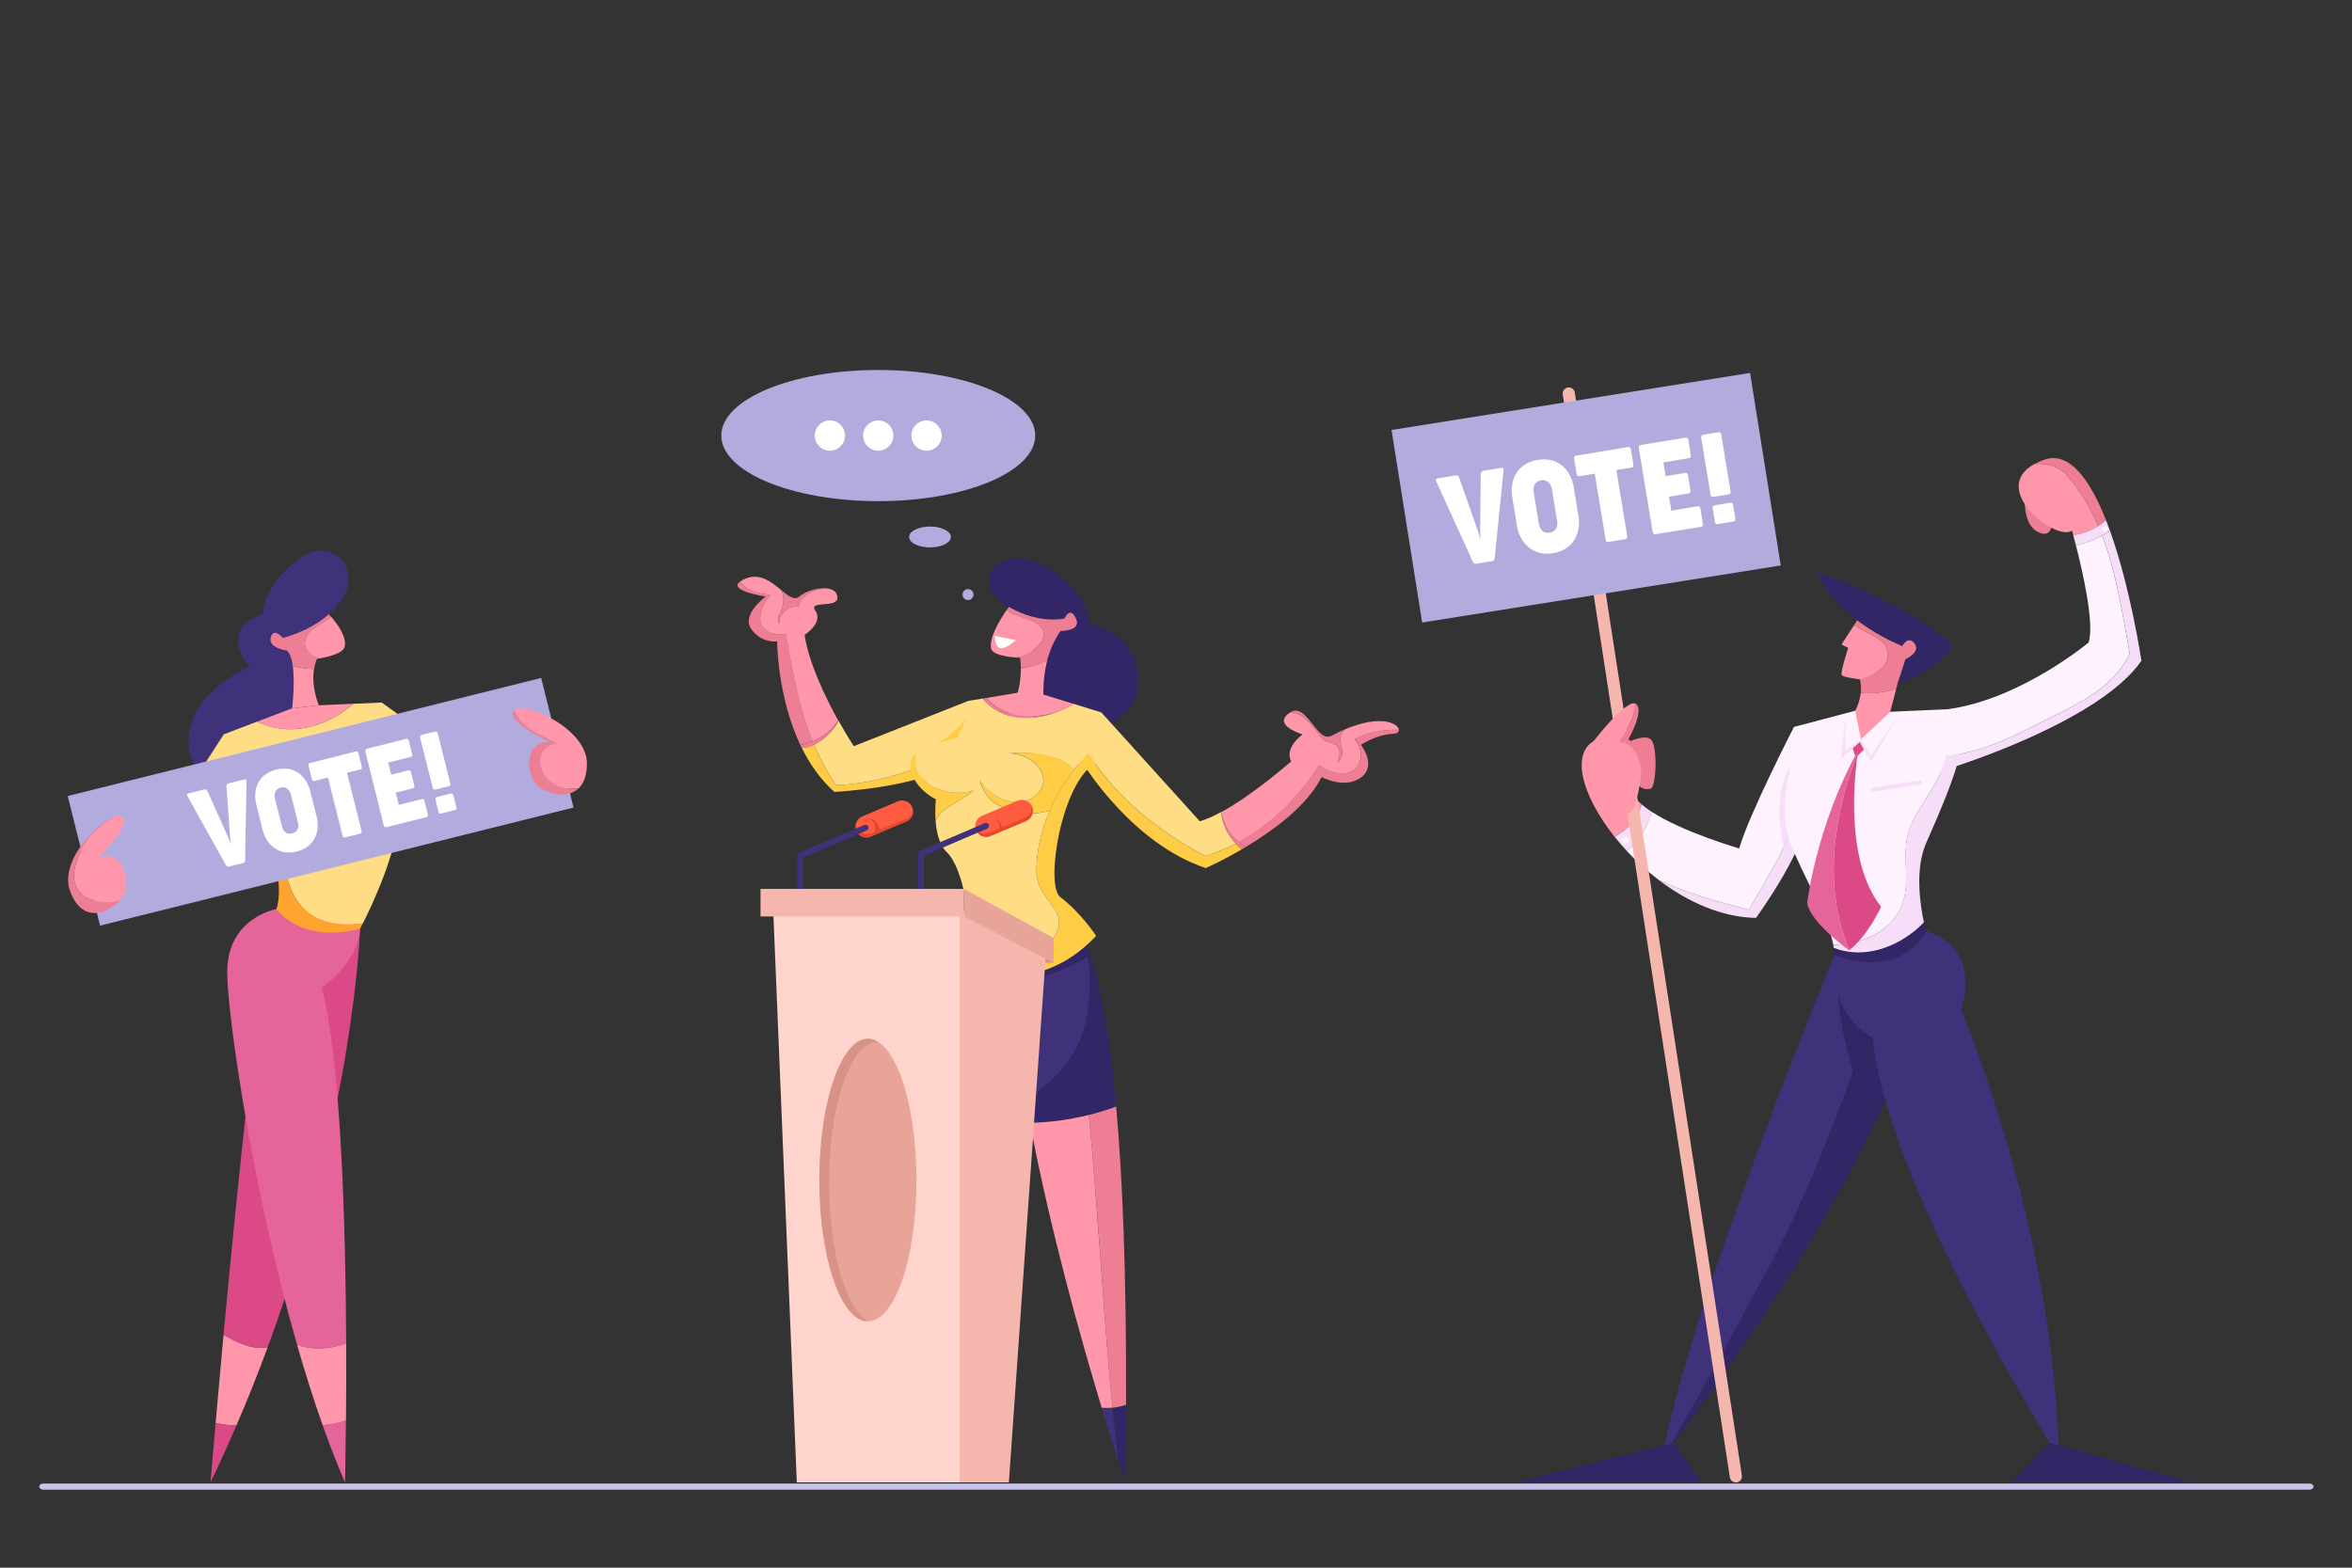<?xml version="1.0" encoding="UTF-8" standalone="no"?>
<!DOCTYPE svg PUBLIC "-//W3C//DTD SVG 1.1//EN" "http://www.w3.org/Graphics/SVG/1.1/DTD/svg11.dtd">
<svg width="100%" height="100%" viewBox="0 0 1500 1000" version="1.1" xmlns="http://www.w3.org/2000/svg" xmlns:xlink="http://www.w3.org/1999/xlink" xml:space="preserve" xmlns:serif="http://www.serif.com/" style="fill-rule:evenodd;clip-rule:evenodd;stroke-linejoin:round;stroke-miterlimit:2;">
    <rect x="0" y="0" width="1500" height="1000" fill="#333333" stroke="none"/>
    <g transform="matrix(0.425,0,0,0.425,-113.613,23.284)">
        <g transform="matrix(0.967,0,0,0.967,67.728,262.932)">
            <circle cx="1708.6" cy="594.3" r="8.5" style="fill:rgb(177,171,222);"/>
            <ellipse cx="1649.6" cy="504.9" rx="32.4" ry="16.2" style="fill:rgb(177,171,222);"/>
            <ellipse cx="1569.3" cy="347.5" rx="243.6" ry="101.8" style="fill:rgb(177,171,222);"/>
            <circle cx="1494.3" cy="347.5" r="23.5" style="fill:white;"/>
            <circle cx="1569.3" cy="347.5" r="23.5" style="fill:white;"/>
            <circle cx="1644.2" cy="347.5" r="23.5" style="fill:white;"/>
        </g>
        <g transform="matrix(0.967,0,0,0.967,67.728,262.932)">
            <g>
                <path d="M1832.5,693.1L1785.9,672.3C1785.9,672.3 1790.4,687.6 1790.5,708.9C1805.2,707.3 1819.5,702.3 1832.7,695.6L1832.5,693.1Z" style="fill:rgb(237,126,148);fill-rule:nonzero;"/>
                <path d="M1790.5,708.9C1790.6,726.2 1787.8,747.6 1777.4,768C1754.3,813.5 1837.6,772.6 1837.6,772.6L1832.7,695.6C1819.5,702.2 1805.2,707.3 1790.5,708.9Z" style="fill:rgb(255,150,169);fill-rule:nonzero;"/>
                <path d="M1778.2,605.2C1778.2,605.2 1774,610.5 1768.5,618.4C1770.1,619.5 1771.8,620.5 1773.2,621.8C1789.4,631.1 1810.2,631.1 1823,646.1C1828.8,654.2 1825.3,665.8 1819.5,671.6C1810.5,682.7 1797.3,688.8 1783.2,692.2C1821.4,695.3 1873.9,690.2 1873.9,690.2C1873.9,690.2 1947.9,585.9 1778.2,605.2Z" style="fill:rgb(237,126,148);fill-rule:nonzero;"/>
                <path d="M1819.5,671.5C1825.3,665.7 1828.8,654.1 1823,646C1810.3,631 1789.4,631 1773.2,621.7C1771.9,620.4 1770.2,619.4 1768.5,618.3C1757.6,634.1 1741.7,660.6 1744.2,677.3C1745.6,686.2 1762.2,690.3 1783.2,692C1797.3,688.7 1810.5,682.6 1819.5,671.5Z" style="fill:rgb(255,150,169);fill-rule:nonzero;"/>
                <path d="M1858.4,631.4C1858.4,631.4 1813.7,642.2 1762.7,607.5C1711.8,572.8 1757.3,510.3 1829.8,551.9C1902.3,593.6 1896.2,639.9 1896.2,639.9C1896.2,639.9 1974.1,649.9 1972.6,731.7C1971.1,813.5 1834.5,816.6 1834.5,816.6C1834.5,816.6 1805.2,717.8 1852.2,650.7C1852.2,650.7 1885.4,651.5 1876.1,631.4C1866.9,611.3 1858.4,631.4 1858.4,631.4Z" style="fill:rgb(50,38,102);fill-rule:nonzero;"/>
                <path d="M1503.5,890.2C1489.9,870.3 1478.9,849.1 1469.7,827.1C1463.6,830 1457.1,831.9 1450.6,832.2C1463,857.3 1479.4,881.2 1501.2,900.6C1501.2,900.6 1633.9,894.4 1695.6,853.5C1708.4,845 1724.3,840.4 1741.4,838.3C1740.6,829 1739.9,819.7 1739.6,810.3C1667.9,852.1 1588,886.8 1503.5,890.2Z" style="fill:rgb(255,204,70);fill-rule:nonzero;"/>
                <path d="M1895.8,840.5C1890.4,845.9 1885.3,851.5 1880.3,857.4C1886.4,859.3 1889.9,860.6 1889.9,860.6C1889.9,860.6 1964.1,981 2077.5,1018.8C2077.5,1018.8 2102,1008.1 2133.5,989.7C2130.1,987 2127,984.1 2124,980.9C2108.8,988.8 2092.8,995.3 2076.3,1000.2C2005.8,962 1937.5,909.9 1895.8,840.5Z" style="fill:rgb(255,204,70);fill-rule:nonzero;"/>
                <path d="M2068.3,946.2L1915.5,777.2L1872.5,763.9C1845.8,780.1 1814,788.4 1783.6,784.9C1765.4,782 1744.1,772.1 1731.4,755.6L1708.8,759.4L1531.3,829.6C1531.3,829.6 1520.9,813.9 1507.7,790.2C1505.5,794.3 1502.9,798.3 1500.1,802.2C1492.4,811.6 1481.8,821.4 1469.8,827.1C1479,849.1 1490,870.2 1503.6,890.2C1588.1,886.7 1667.9,852 1739.7,810.3C1740.1,819.7 1740.8,829 1741.5,838.3C1793.4,832 1856.7,849.7 1880.4,857.3C1885.4,851.4 1890.6,845.8 1895.9,840.4C1937.6,909.8 2005.8,961.9 2076.4,1000.1C2092.9,995.2 2108.8,988.7 2124.1,980.8C2111.3,967.2 2102.7,949.9 2101.7,931.6C2089.9,938.1 2078.5,943.3 2068.3,946.2Z" style="fill:rgb(255,221,133);fill-rule:nonzero;"/>
                <path d="M2307.8,818.5C2319.4,828.9 2320.5,846.3 2314.7,856.7C2304.3,879.8 2271.9,872.9 2253.4,859C2222.8,908 2179.7,950.9 2128.5,978.5C2131.8,981.4 2135.3,984 2139,986.4C2181.8,960.9 2234.9,922.2 2257.3,877.5C2257.3,877.5 2292.8,896.8 2318.3,878.3C2343.8,859.8 2318.3,827.4 2318.3,827.4C2318.3,827.4 2343,811.2 2368.4,810.4C2374.5,810.2 2377.5,807.5 2377.2,804.1C2353.6,803.6 2329,808.4 2307.8,818.5Z" style="fill:rgb(237,126,148);fill-rule:nonzero;"/>
                <path d="M2259.2,818.5C2263.8,824.3 2280,823.1 2283.5,832.4C2287,839.3 2284.7,848.6 2281.2,855.5C2283.5,852 2287,849.7 2288.1,846.2C2292.7,833.5 2281.2,820.7 2289.3,808C2290.5,806.3 2291.9,804.8 2293.3,803.5C2286.8,806.3 2279.9,809.6 2272.7,813.4C2250.1,825.5 2234.9,761.8 2209,776.7C2232.2,778.2 2245.2,802.3 2259.2,818.5Z" style="fill:rgb(237,126,148);fill-rule:nonzero;"/>
                <path d="M2377.2,804.1C2376.4,794.5 2349.4,779.6 2293.3,803.6C2291.8,805 2290.5,806.4 2289.3,808.1C2281.2,820.8 2292.8,833.6 2288.1,846.3C2286.9,849.8 2283.5,852.1 2281.2,855.6C2284.7,848.7 2287,839.4 2283.5,832.5C2280,823.2 2263.8,824.4 2259.2,818.6C2245.2,802.5 2232.2,778.3 2209,776.9C2208.4,777.3 2207.7,777.7 2207.1,778.1C2180.1,797.4 2227.9,811.3 2227.9,811.3C2227.9,811.3 2198.6,832.1 2210.2,853C2210.2,853 2152.3,904.3 2101.7,931.9C2101.7,932.4 2101.8,932.8 2101.8,933.3C2105.2,950.8 2115.1,966.9 2128.5,978.7C2179.7,951.1 2222.8,908.1 2253.4,859.2C2271.9,873.1 2304.3,880 2314.7,856.9C2320.5,846.5 2319.3,829.1 2307.8,818.7C2329,808.4 2353.6,803.6 2377.2,804.1Z" style="fill:rgb(255,150,169);fill-rule:nonzero;"/>
                <path d="M2101.8,933.1C2103.5,955.1 2115.9,975.5 2133.5,989.6C2135.3,988.5 2137.1,987.5 2139,986.4C2120.3,974.6 2106.1,954.9 2101.8,933.1Z" style="fill:rgb(237,126,148);fill-rule:nonzero;"/>
                <path d="M1448.3,827.6C1449,829.2 1449.8,830.7 1450.6,832.3C1470.1,831.4 1488.5,816.5 1500.1,802.3C1503,798.4 1505.5,794.4 1507.7,790.3C1507.6,790.2 1507.6,790 1507.5,789.9C1494,810.3 1472,823.6 1448.3,827.6Z" style="fill:rgb(237,126,148);fill-rule:nonzero;"/>
                <path d="M1386.6,636.8C1384.3,620.6 1392.4,605.6 1402.8,594C1386.3,594.9 1363.9,588.5 1355.4,573.7C1334.2,588.3 1394.7,597.4 1394.7,597.4C1394.7,597.4 1356.1,625.1 1372.3,647.9C1388.5,670.7 1412.4,666.9 1412.4,666.9C1412.4,666.9 1412.4,751.6 1448.3,827.6C1454.9,826.5 1461.4,824.6 1467.6,822.1C1446.3,768.9 1435.5,711.3 1426,655.3C1410.9,657.6 1390.1,654.2 1386.6,636.8Z" style="fill:rgb(237,126,148);fill-rule:nonzero;"/>
                <path d="M1414.4,628.7C1413.2,632.2 1414.4,636.8 1415.6,640.3C1414.4,625.3 1430.6,609.1 1445.7,613.7C1449.3,594 1469.5,586.1 1488.7,584.6C1475.2,583.4 1457,588.8 1446.5,597.5C1439,603.7 1430.2,596.7 1419.4,587.8C1425.4,600.3 1421.7,614.1 1414.4,628.7Z" style="fill:rgb(237,126,148);fill-rule:nonzero;"/>
                <path d="M1454.9,656.9C1454.9,656.9 1484.2,638.4 1471.9,619.9C1459.6,601.4 1508.2,617.6 1505.8,597.5C1504.9,589.4 1497.8,585.4 1488.6,584.6C1469.4,586.1 1449.2,594 1445.6,613.7C1430.6,609.1 1414.4,625.3 1415.5,640.3C1414.3,636.8 1413.2,632.2 1414.3,628.7C1421.6,614.2 1425.3,600.3 1419.2,587.8C1404.5,575.6 1386.2,559.9 1363,569.7C1359.7,571.1 1357.2,572.4 1355.3,573.7C1363.8,588.5 1386.2,594.9 1402.7,594C1392.3,605.6 1384.2,620.6 1386.5,636.8C1390,654.2 1410.8,657.6 1425.8,655.3C1435.4,711.3 1446.1,768.9 1467.4,822.1C1483.4,815.6 1497.5,804.6 1507.2,789.9C1487.7,754.5 1461.8,701.5 1454.9,656.9Z" style="fill:rgb(255,150,169);fill-rule:nonzero;"/>
                <path d="M1844,777.5C1853.9,774 1863.5,769.4 1872.5,764L1805.5,743.3L1737.3,754.7C1762,784.5 1806.5,788.5 1844,777.5Z" style="fill:rgb(255,150,169);fill-rule:nonzero;"/>
                <path d="M1737.3,754.7L1731.4,755.7C1744.1,772.1 1765.4,782.1 1783.6,785C1803.8,787.3 1824.5,784.4 1844,777.5C1806.5,788.5 1762,784.5 1737.3,754.7Z" style="fill:rgb(237,126,148);fill-rule:nonzero;"/>
                <path d="M1803.7,1414.2C1816.7,1327.4 1822.7,1235.2 1817,1141.4L1730.4,1099.7C1730.4,1099.7 1699.5,1215.7 1670.2,1390.1C1712.9,1407.2 1758.2,1414.8 1803.7,1414.2Z" style="fill:rgb(63,50,122);fill-rule:nonzero;"/>
                <path d="M1670.2,1390.2C1643.4,1550 1618.1,1758.8 1619.2,1972.4C1619.2,1972.4 1756.8,1728.1 1803.7,1414.3C1758.2,1414.8 1712.9,1407.2 1670.2,1390.2Z" style="fill:rgb(237,126,148);fill-rule:nonzero;"/>
                <path d="M1890.1,1262.9C1898.6,1226.5 1899.6,1190.8 1894.6,1155.7C1858.9,1178.1 1817.2,1192.3 1775.3,1195.7C1778.9,1252.9 1787.2,1315.5 1798.4,1379.6C1805.2,1374.9 1811.8,1369.9 1818.3,1364.7C1853,1338.1 1879.6,1305.7 1890.1,1262.9Z" style="fill:rgb(63,50,122);fill-rule:nonzero;"/>
                <path d="M1938.5,1388.9C1927.4,1264.7 1912,1193.8 1898,1153.4C1896.8,1154.2 1895.7,1154.9 1894.5,1155.6C1899.5,1190.7 1898.5,1226.5 1890,1262.8C1879.6,1305.6 1853,1338 1818.2,1364.6C1811.7,1369.8 1805,1374.8 1798.3,1379.5C1800.3,1391 1802.4,1402.5 1804.6,1414.1C1850.1,1413.5 1895.5,1404.6 1938.5,1388.9Z" style="fill:rgb(50,38,102);fill-rule:nonzero;"/>
                <path d="M1864.1,1099.7L1773.4,1141.4C1773.5,1158.8 1774.1,1177 1775.3,1195.7C1818.6,1192.2 1861.6,1177.2 1898.1,1153.4C1879.8,1100.4 1864.1,1099.7 1864.1,1099.7Z" style="fill:rgb(50,38,102);fill-rule:nonzero;"/>
                <path d="M1952.6,1972.3C1953.3,1930.1 1953.7,1890 1953.8,1851.9C1946.9,1854.1 1939.9,1855.7 1932.8,1856.4C1935.5,1884 1938.5,1911.7 1941.8,1939.2C1948.5,1960.4 1952.6,1972.3 1952.6,1972.3Z" style="fill:rgb(50,38,102);fill-rule:nonzero;"/>
                <path d="M1915.9,1856.4C1926.3,1890.9 1935.2,1919.2 1941.7,1939.2C1938.4,1911.6 1935.4,1884 1932.7,1856.4C1927.2,1856.9 1921.5,1857 1915.9,1856.4Z" style="fill:rgb(63,50,122);fill-rule:nonzero;"/>
                <path d="M1953.8,1851.9C1954.6,1646.7 1948.2,1497.5 1938.5,1389C1924.6,1394.1 1910.5,1398.4 1896.2,1402C1910.8,1553.1 1918,1705.3 1932.8,1856.4C1939.8,1855.6 1946.9,1854.1 1953.8,1851.9Z" style="fill:rgb(237,126,148);fill-rule:nonzero;"/>
                <path d="M1896.2,1401.9C1866.2,1409.4 1835.4,1413.7 1804.7,1414.1C1835.7,1578.5 1883.2,1747.9 1916,1856.3C1921.6,1856.9 1927.2,1856.8 1932.8,1856.3C1918,1705.2 1910.7,1553 1896.2,1401.9Z" style="fill:rgb(255,150,169);fill-rule:nonzero;"/>
                <path d="M1814.8,1024.5C1814.8,1047.6 1829.8,1063.8 1843.7,1083.5C1863.4,1112.4 1833.3,1141.4 1807.8,1154.1C1773.4,1171.8 1735.6,1175.3 1699,1168.2C1698.6,1169.3 1698.2,1170.4 1697.9,1171.4C1697.9,1171.4 1811.3,1227 1907.4,1124C1907.4,1124 1884.2,1088.4 1851.8,1063.8C1827.7,1045.5 1853.4,886.4 1906,856.3C1902.5,851.1 1899,845.9 1895.8,840.5C1848.4,887.9 1814.8,956.2 1814.8,1024.5Z" style="fill:rgb(255,204,70);fill-rule:nonzero;"/>
                <path d="M1716.5,898.3C1679.5,911 1620.4,890.2 1627.4,843.9C1627.5,843 1627.7,842.1 1628,841.3C1624.2,844.3 1621.4,847.5 1620.5,850.8C1614.7,870.5 1629.8,897.1 1658.7,912.1C1658.7,912.1 1656.9,927.2 1658.3,945.1C1659.8,941.6 1661.8,938.3 1664.5,935.2C1679.4,919.2 1701.4,913.4 1716.5,898.3Z" style="fill:rgb(255,204,70);fill-rule:nonzero;"/>
                <path d="M1773.2,840.5C1790.6,841.7 1807.9,848.6 1819.5,863.6C1826.4,875.2 1828.8,886.7 1820.7,898.3C1795.2,931.9 1745.5,913.3 1727,882.1C1730.5,897.1 1739.7,911 1752.5,919.1C1777.2,934.8 1808.6,937.9 1835.6,929.4C1845.5,906.5 1858.5,884.9 1873.7,865.6C1848.2,840.6 1806.7,837.4 1773.2,840.5Z" style="fill:rgb(255,204,70);fill-rule:nonzero;"/>
                <path d="M1707.2,783.8L1692.2,816.6C1692.2,816.6 1646.7,826.7 1628,841.4C1627.7,842.2 1627.5,843.1 1627.4,844C1620.5,890.3 1679.5,911.1 1716.5,898.4C1701.5,913.4 1679.5,919.2 1664.4,935.4C1661.8,938.5 1659.8,941.8 1658.2,945.3C1659.6,962.8 1663.9,983 1675.9,994.4C1699.8,1017.1 1720.3,1105.9 1699,1168.2C1735.6,1175.2 1773.4,1171.7 1807.8,1154.1C1833.3,1141.4 1863.4,1112.4 1843.7,1083.5C1829.8,1063.8 1814.8,1047.6 1814.8,1024.5C1814.8,992.1 1822.4,959.7 1835.4,929.5C1808.4,938 1777,934.9 1752.3,919.2C1739.6,911.1 1730.3,897.2 1726.8,882.2C1745.3,913.4 1795.1,932 1820.5,898.4C1828.6,886.8 1826.3,875.3 1819.3,863.7C1807.7,848.7 1790.4,841.7 1773,840.6C1806.5,837.6 1848,840.7 1873.3,865.8C1880.3,856.9 1887.8,848.5 1895.6,840.6C1898.8,846 1902.2,851.3 1905.8,856.4C1906.3,856.1 1906.7,855.9 1907.2,855.6L1936.1,833.6L1707.2,783.8Z" style="fill:rgb(255,221,133);fill-rule:nonzero;"/>
                <path d="M1750,658.4L1782.8,665C1782.8,665 1767.8,678.9 1758.9,677.4C1750,675.8 1750,658.4 1750,658.4Z" style="fill:white;fill-rule:nonzero;"/>
                <path d="M1658,826.5C1658,826.5 1680.9,818.5 1692.1,816.6L1706.3,785.8C1706.3,785.7 1682.7,815.4 1658,826.5Z" style="fill:rgb(255,204,70);fill-rule:nonzero;"/>
            </g>
            <g>
                <path d="M1555.6,941.2C1565.2,946.4 1567.6,959 1562.6,967.8L1572.4,963.7C1570.7,953.6 1565.5,944.5 1555.6,941.2Z" style="fill:rgb(232,70,44);fill-rule:nonzero;"/>
                <path d="M1622,924.2C1618.3,915.6 1608.4,911.5 1599.7,915.2L1544.3,938.7C1535.7,942.4 1531.6,952.3 1535.3,961C1539,969.6 1548.9,973.7 1557.6,970L1562.7,967.8C1567.6,959 1565.3,946.5 1555.7,941.2C1565.6,944.5 1570.8,953.6 1572.5,963.6L1613,946.4C1621.6,942.7 1625.6,932.8 1622,924.2Z" style="fill:rgb(255,91,65);fill-rule:nonzero;"/>
                <path d="M1614,941.6L1558.6,965.1C1550,968.8 1540,964.7 1536.3,956.1C1535.2,953.6 1534.8,950.9 1535,948.4C1533.5,952.3 1533.5,956.8 1535.3,961C1539,969.6 1548.9,973.7 1557.6,970L1613,946.5C1619.1,943.9 1622.9,938.2 1623.3,932C1621.7,936.1 1618.5,939.7 1614,941.6Z" style="fill:rgb(232,70,44);fill-rule:nonzero;"/>
                <path d="M1807.9,923.2C1804.2,914.6 1794.3,910.5 1785.6,914.2L1730.2,937.7C1721.6,941.4 1717.5,951.3 1721.2,960C1724.9,968.7 1734.8,972.7 1743.5,969L1756,963.7C1757.8,954.8 1756,945 1747.7,940.1C1758.5,942.8 1761.8,951.4 1762.7,960.9L1798.9,945.6C1807.5,941.8 1811.5,931.8 1807.9,923.2Z" style="fill:rgb(255,91,65);fill-rule:nonzero;"/>
                <path d="M1747.7,940C1756,945 1757.7,954.7 1756,963.6L1762.8,960.7C1761.8,951.3 1758.5,942.7 1747.7,940Z" style="fill:rgb(232,70,44);fill-rule:nonzero;"/>
                <path d="M1807.9,923.2C1807.6,922.4 1807.1,921.6 1806.7,920.9C1808.7,928.9 1804.7,937.4 1796.9,940.7L1741.5,964.2C1733.7,967.5 1724.8,964.5 1720.5,957.5C1720.7,958.3 1721,959.2 1721.3,960C1725,968.6 1734.9,972.7 1743.6,969L1799,945.5C1807.5,941.8 1811.5,931.8 1807.9,923.2Z" style="fill:rgb(232,70,44);fill-rule:nonzero;"/>
                <path d="M1841.5,1165.7L1522.9,1165.7L1522.9,1122.9L1841.5,1127.5L1841.5,1165.7Z" style="fill:rgb(217,146,135);fill-rule:nonzero;"/>
                <path d="M1830.7,1133.4L1772,1972.3L1664.5,1972.3L1648.9,1079.6L1730.7,1086.5L1830.7,1133.4Z" style="fill:rgb(245,183,173);fill-rule:nonzero;"/>
                <path d="M1695.7,1972.3L1442.9,1972.3L1405.8,1072.5L1695.7,1072.5L1695.7,1972.3Z" style="fill:rgb(255,212,205);fill-rule:nonzero;"/>
                <g>
                    <path d="M1448.4,1064.2C1445.8,1064.2 1443.8,1062.1 1443.8,1059.6L1443.8,999.4C1443.8,997.5 1444.9,995.9 1446.6,995.1L1547.7,951.9C1550,950.9 1552.8,952 1553.8,954.3C1554.8,956.7 1553.7,959.4 1551.4,960.4L1453.1,1002.4L1453.1,1059.5C1453,1062.2 1450.9,1064.2 1448.4,1064.2Z" style="fill:rgb(63,50,122);fill-rule:nonzero;"/>
                </g>
                <g>
                    <path d="M1635.4,1061.3C1632.8,1061.3 1630.8,1059.2 1630.8,1056.7L1630.8,996.5C1630.8,994.6 1631.9,993 1633.6,992.2L1734.7,949C1737,948 1739.8,949.1 1740.8,951.4C1741.8,953.8 1740.7,956.5 1738.4,957.5L1640.1,999.5L1640.1,1056.6C1640,1059.3 1637.9,1061.3 1635.4,1061.3Z" style="fill:rgb(63,50,122);fill-rule:nonzero;"/>
                </g>
                <rect x="1386.6" y="1051.1" width="315.9" height="42.8" style="fill:rgb(245,183,173);"/>
                <path d="M1702.6,1051.1L1841.5,1127.5L1841.5,1165.7L1702.6,1093.9L1702.6,1051.1Z" style="fill:rgb(232,164,153);fill-rule:nonzero;"/>
                <ellipse cx="1553.3" cy="1503.1" rx="75.3" ry="219.3" style="fill:rgb(232,164,153);"/>
                <path d="M1493,1507.6C1493,1386.5 1526.7,1288.3 1568.3,1288.3L1568.6,1288.3C1563.6,1285.3 1558.5,1283.7 1553.2,1283.7C1511.6,1283.7 1477.9,1381.9 1477.9,1503C1477.9,1623.8 1511.4,1721.8 1552.8,1722.3C1518.8,1701.7 1493,1613.4 1493,1507.6Z" style="fill:rgb(217,146,135);fill-rule:nonzero;"/>
            </g>
        </g>
    </g>
    <g transform="matrix(0.411,0,0,0.411,-84.826,135.04)">
        <path d="M3789.8,1983.5L273.9,1983.5C270.2,1983.5 267.3,1981.3 267.3,1978.7C267.3,1976 270.3,1973.9 273.9,1973.9L3789.8,1973.9C3793.5,1973.9 3796.4,1976.1 3796.4,1978.7C3796.4,1981.3 3793.5,1983.5 3789.8,1983.5Z" style="fill:rgb(200,194,237);fill-rule:nonzero;"/>
    </g>
    <g transform="matrix(0.425,0,0,0.425,-113.613,23.284)">
        <g transform="matrix(0.967,0,0,0.967,67.728,262.932)">
            <path d="M573.4,1883.7C591.1,1842.6 607.2,1802.1 621.8,1762.5C598.4,1767 574.8,1755.5 553.3,1743.2C548.5,1795.5 544.3,1842.4 541,1880C551.8,1882.7 562.6,1883.9 573.4,1883.7Z" style="fill:rgb(255,150,169);fill-rule:nonzero;"/>
        </g>
        <g transform="matrix(0.967,0,0,0.967,67.728,262.932)">
            <path d="M573.4,1883.7C562.6,1883.9 551.8,1882.7 541,1880C536,1936.9 533.1,1972.3 533.1,1972.3C547.4,1942.5 560.8,1912.9 573.4,1883.7Z" style="fill:rgb(219,74,135);fill-rule:nonzero;"/>
        </g>
        <g transform="matrix(0.967,0,0,0.967,67.728,262.932)">
            <path d="M635.3,1082.5C610.1,1163.5 575.1,1507.4 553.3,1743.2C574.8,1755.6 598.4,1767.1 621.8,1762.5C756.1,1398.7 765.2,1112.9 765.2,1112.9L635.3,1082.5Z" style="fill:rgb(219,74,135);fill-rule:nonzero;"/>
        </g>
        <g transform="matrix(0.967,0,0,0.967,67.728,262.932)">
            <path d="M765.2,1112.9C768.8,1057.8 635.3,1082.5 635.3,1082.5C635.3,1082.5 559,1095.5 559,1180.3C559,1245 597.5,1514.9 667.4,1758.7C691.7,1767.5 718.8,1765.5 743.6,1756.6C742.8,1573 735.8,1321 705.8,1203.9C705.8,1203.9 761.6,1168 765.2,1112.9Z" style="fill:rgb(229,100,154);fill-rule:nonzero;"/>
        </g>
        <g transform="matrix(0.967,0,0,0.967,67.728,262.932)">
            <path d="M741.8,1972.3C741.8,1972.3 742.7,1934.9 743.2,1876C731.6,1880 719.5,1882.7 707,1883.5C718.1,1914.6 729.7,1944.4 741.8,1972.3Z" style="fill:rgb(229,100,154);fill-rule:nonzero;"/>
        </g>
        <g transform="matrix(0.967,0,0,0.967,67.728,262.932)">
            <path d="M743.6,1756.6C718.8,1765.6 691.8,1767.5 667.4,1758.7C679.7,1801.5 692.9,1843.6 707.1,1883.5C719.5,1882.7 731.6,1880.1 743.3,1876C743.6,1842.3 743.8,1801.5 743.6,1756.6Z" style="fill:rgb(255,150,169);fill-rule:nonzero;"/>
        </g>
        <g transform="matrix(0.967,0,0,0.967,67.728,262.932)">
            <path d="M705.8,681.2L650.8,692.2L651.9,702.5C665.3,707.3 679.5,709.3 693.8,709.9C696.9,690.7 705.8,681.2 705.8,681.2Z" style="fill:rgb(237,126,148);fill-rule:nonzero;"/>
        </g>
        <g transform="matrix(0.967,0,0,0.967,67.728,262.932)">
            <path d="M651.9,702.5L659.5,770.9L701,766.1C692.2,742.3 691.5,723.6 693.7,709.9C679.5,709.4 665.4,707.3 651.9,702.5Z" style="fill:rgb(255,150,169);fill-rule:nonzero;"/>
        </g>
        <g transform="matrix(0.967,0,0,0.967,67.728,262.932)">
            <path d="M681.4,660.8C686.6,646.5 706.9,640.8 720,628.5C714.3,621.9 709.7,617.6 709.7,617.6C560.4,614.5 626.4,700.1 626.4,700.1C626.4,700.1 668.5,699.5 701.7,693.5C685.9,687.6 675.1,677.4 681.4,660.8Z" style="fill:rgb(237,126,148);fill-rule:nonzero;"/>
        </g>
        <g transform="matrix(0.967,0,0,0.967,67.728,262.932)">
            <path d="M741.1,675.7C745.2,660.9 730.7,640.7 720,628.5C706.9,640.8 686.6,646.5 681.4,660.8C675.1,677.4 685.8,687.6 701.7,693.5C721.9,689.9 738.8,684.3 741.1,675.7Z" style="fill:rgb(255,150,169);fill-rule:nonzero;"/>
        </g>
        <g transform="matrix(0.967,0,0,0.967,67.728,262.932)">
            <path d="M645.3,661.6C645.3,661.6 706.6,647.5 737.2,601.9C767.8,556.3 723.1,499 668.1,540.6C613.1,582.2 614.7,623.9 614.7,623.9C614.7,623.9 578.6,634.1 576.2,661.6C573.8,689.1 594.3,705.6 594.3,705.6C594.3,705.6 483.5,753.5 500.8,837.6C518.1,921.7 642.2,914.6 642.2,914.6L660.3,765.3C660.3,765.3 668.2,696.2 651.7,681.2C651.7,681.2 621.8,677.3 626.6,660.8C631.1,644.3 645.3,661.6 645.3,661.6Z" style="fill:rgb(63,50,122);fill-rule:nonzero;"/>
        </g>
        <g transform="matrix(0.967,0,0,0.967,67.728,262.932)">
            <path d="M769.5,1104.7C783.3,1077.4 826,987.9 826,926.4C826,866.6 691.2,930 641.3,955.5C646,989.3 645.6,1024.7 659.4,1055.2C680.6,1101.2 724.2,1110.9 769.5,1104.7Z" style="fill:rgb(255,221,133);fill-rule:nonzero;"/>
        </g>
        <g transform="matrix(0.967,0,0,0.967,67.728,262.932)">
            <path d="M659.4,1055.3C645.6,1024.8 646,989.4 641.3,955.6C630,961.4 623,965.2 623,965.2C623,965.2 648.9,1043.8 635.3,1082.5C635.3,1082.5 673,1137 765.2,1112.9C765.2,1112.9 766.8,1109.9 769.4,1104.7C724.2,1110.9 680.6,1101.2 659.4,1055.3Z" style="fill:rgb(255,164,47);fill-rule:nonzero;"/>
        </g>
        <g transform="matrix(0.967,0,0,0.967,67.728,262.932)">
            <path d="M798.8,761.9L754.5,763.8C714.2,799.9 654.3,816.2 605.7,791.4L553.7,811.2L454.2,965.2L938.2,861.5L798.8,761.9Z" style="fill:rgb(255,221,133);fill-rule:nonzero;"/>
        </g>
        <g transform="matrix(0.967,0,0,0.967,67.728,262.932)">
            <path d="M754.5,763.8L701.1,766.1L659.6,770.9L605.7,791.4C654.2,816.2 714.2,799.9 754.5,763.8Z" style="fill:rgb(255,150,169);fill-rule:nonzero;"/>
        </g>
        <g transform="matrix(0.938,-0.234,0.234,0.938,-126.385,453.981)">
            <rect x="325.4" y="812.5" width="757.4" height="207.4" style="fill:rgb(177,171,222);"/>
        </g>
        <g transform="matrix(0.967,0,0,0.967,67.728,262.932)">
            <path d="M323.1,1016C318.4,1033.3 321.5,1050.6 335.7,1061.6C353.9,1073.2 373.9,1074.3 392.4,1069.1C393.1,1068.4 393.7,1067.6 394.3,1066.9C414.2,1042.8 395.3,985.2 357.6,1004C357.6,1004 413.1,950.6 395.3,939C392.9,937.5 389.4,937.4 385.2,938.7C354.9,953.7 330.9,982.1 323.1,1016Z" style="fill:rgb(255,150,169);fill-rule:nonzero;"/>
        </g>
        <g transform="matrix(0.967,0,0,0.967,67.728,262.932)">
            <path d="M335.7,1061.5C321.6,1050.5 318.4,1033.2 323.1,1015.9C330.9,982.1 354.9,953.6 385.2,938.6C357.7,946.6 299.2,1007.7 314.7,1053.1C332,1103.8 371.8,1091.7 392.4,1069C373.9,1074.3 353.9,1073.1 335.7,1061.5Z" style="fill:rgb(237,126,148);fill-rule:nonzero;"/>
        </g>
        <g transform="matrix(0.967,0,0,0.967,67.728,262.932)">
            <path d="M1071.1,825.8C1063.2,825.8 1055.4,830.5 1050.7,835.2C1038.1,850.9 1046,872.9 1061.7,885.5C1075.3,895.3 1090,897.1 1104.5,894.8C1112.2,887.3 1117.3,874.9 1117.2,856.2C1117,802.3 1021.9,760 1004.9,773.4C1012.8,801 1048,812.8 1071.1,825.8Z" style="fill:rgb(255,150,169);fill-rule:nonzero;"/>
        </g>
        <g transform="matrix(0.967,0,0,0.967,67.728,262.932)">
            <path d="M1061.7,885.5C1046,872.9 1038.1,850.9 1050.7,835.2C1055.4,830.5 1063.3,825.8 1071.1,825.8C1047.9,812.8 1012.7,801 1004.9,773.4C1004.5,773.7 1004,774.1 1003.7,774.6C990.6,791.3 1060.5,823.7 1060.5,823.7C1018.7,818.2 1019.6,878.8 1046.3,895.1C1063.9,905.9 1089.3,909.6 1104.4,894.9C1090,897.2 1075.3,895.3 1061.7,885.5Z" style="fill:rgb(237,126,148);fill-rule:nonzero;"/>
        </g>
        <g transform="matrix(0.967,0,0,0.967,67.728,262.932)">
            <path d="M586.8,1006.5C586.7,1009 585.6,1010.5 583.4,1011.1L562.1,1016.4C559.8,1017 558.1,1016.1 556.9,1014L497.2,907C495.9,904.9 496.8,903.4 498.7,902.9L523.1,896.8C525.2,896.3 527.2,896.9 528.3,899.1L561,972.3L564.9,982.6L563.5,971.6L557.8,891.8C557.8,889.3 559.2,887.8 561.3,887.3L585.7,881.2C587.7,880.7 589.1,881.6 589,884.1L586.8,1006.5Z" style="fill:white;fill-rule:nonzero;"/>
            <path d="M604.2,920.5C598.4,897.4 606.6,873 635,865.9C663,858.9 682,876.2 687.9,899.5L697.7,938.7C703.5,962 694.9,986.2 666.9,993.2C639.3,1000.1 619.8,982.8 614,959.6L604.2,920.5ZM644,954.4C645.9,962.2 651.6,967.2 659.9,965.1C668.2,963 670.8,955.9 668.8,948.3L657.8,904.5C656,897.2 650.1,891.7 642,893.8C633.8,895.9 631.2,903.6 633,910.8L644,954.4Z" style="fill:white;fill-rule:nonzero;"/>
            <path d="M685.2,860C684.6,857.7 685.3,856.2 687.3,855.7L758.7,837.8C760.5,837.4 762,838.3 762.6,840.6L767.8,861.5C768.4,863.8 767.5,865.3 765.7,865.7L744.9,870.9L767.5,961.1C768.1,963.4 767.2,964.9 765.2,965.4L741.8,971.3C739.8,971.8 738.6,970.8 738,968.5L715.4,878.3L694.3,883.6C692.3,884.1 691,883.2 690.4,880.8L685.2,860Z" style="fill:white;fill-rule:nonzero;"/>
            <path d="M773.4,837.9C772.8,835.6 773.6,834 775.9,833.5L837,818.2C839,817.7 840.2,818.7 840.8,821.1L846,842C846.6,844.3 845.9,845.7 844,846.2L808.8,855L813.5,873.8L840.1,867.1C842.1,866.6 843.6,867.4 844.2,869.9L849.4,890.7C850,893 849.3,894.5 847,895L820.4,901.7L825.2,920.7L861.3,911.7C863.3,911.2 864.6,912.1 865.1,914.4L870.4,935.5C871,937.8 870.3,939.3 868.3,939.7L806.2,955.2C803.9,955.8 802.5,954.9 801.9,952.6L773.4,837.9Z" style="fill:white;fill-rule:nonzero;"/>
            <path d="M882.2,912.6C881.6,910.3 882.9,908.9 884.2,908.6L906.1,903.1C908.7,902.5 909.8,904.6 910,905.6L914.8,924.8C915.5,927.4 913.1,928.6 912.5,928.7L890.7,934.2C890,934.4 887.6,934.4 886.9,931.8L882.2,912.6ZM858.4,816.6C857.8,814.3 858.7,812.7 861,812.1L881.3,807C883.6,806.4 885.1,807.4 885.7,809.7L905.2,887.4C905.8,889.7 904.9,891.2 902.6,891.8L882.3,896.9C879.9,897.5 878.5,896.6 877.9,894.3L858.4,816.6Z" style="fill:white;fill-rule:nonzero;"/>
        </g>
    </g>
    <g transform="matrix(0.425,0,0,0.425,-113.613,23.284)">
        <g transform="matrix(0.967,0,0,0.967,67.728,262.932)">
            <path d="M3349,438.7C3349,438.7 3343.2,484.8 3369.4,497.4C3395.6,510 3390.9,471.7 3390.9,471.7L3349,438.7Z" style="fill:rgb(237,126,148);fill-rule:nonzero;"/>
        </g>
        <g transform="matrix(0.967,0,0,0.967,67.728,262.932)">
            <path d="M2727.7,827.4C2727.5,825.1 2757,810.1 2768,818.8C2779,827.4 2776.9,892.9 2768,895.5C2759.1,898.1 2735,898.1 2727.7,827.4Z" style="fill:rgb(237,126,148);fill-rule:nonzero;"/>
        </g>
        <g transform="matrix(0.967,0,0,0.967,67.728,262.932)">
            <path d="M3149,740.5L3151.5,730.7L3081.6,704.8C3081.6,704.8 3096.9,719.7 3094,746.9C3112.5,748.7 3131.1,746.1 3149,740.5Z" style="fill:rgb(237,126,148);fill-rule:nonzero;"/>
        </g>
        <g transform="matrix(0.967,0,0,0.967,67.728,262.932)">
            <path d="M3134.2,678.1C3127.5,659.3 3101.4,655.4 3084.1,641L3064,671.8L3074.5,677C3074.5,677 3063.5,710.5 3064,718.4C3064.2,721.5 3077.6,724 3093.8,726C3119.6,718.1 3143.4,702.3 3134.2,678.1Z" style="fill:rgb(255,150,169);fill-rule:nonzero;"/>
        </g>
        <g transform="matrix(0.967,0,0,0.967,67.728,262.932)">
            <path d="M3207,672.9L3093.3,626.8L3084,641C3101.3,655.4 3127.4,659.3 3134.1,678.1C3143.3,702.4 3119.5,718.1 3093.7,726C3119.1,729.1 3151.4,730.7 3151.4,730.7L3207,672.9Z" style="fill:rgb(237,126,148);fill-rule:nonzero;"/>
        </g>
        <g transform="matrix(0.967,0,0,0.967,67.728,262.932)">
            <path d="M3158.5,674.2C3158.5,674.2 3060.3,637.3 3026.5,560.3C3026.5,560.3 3151.4,598 3237.9,674.2C3237.9,674.2 3200.2,720.6 3151.5,730.8L3163.3,694.7C3163.3,694.7 3187.7,683.7 3177.4,670.3C3167.2,656.9 3158.5,674.2 3158.5,674.2Z" style="fill:rgb(50,38,102);fill-rule:nonzero;"/>
        </g>
        <g transform="matrix(0.967,0,0,0.967,67.728,262.932)">
            <path d="M2753.8,919.8C2750.9,917.3 2748.3,914.8 2746,912.2C2746,912.2 2773.5,783.3 2685.5,818.7C2641.4,836.4 2660.4,905.4 2711.8,970.1C2732.3,959.8 2748.7,941.2 2753.8,919.8Z" style="fill:rgb(255,150,169);fill-rule:nonzero;"/>
        </g>
        <g transform="matrix(0.967,0,0,0.967,67.728,262.932)">
            <path d="M2769.1,931.2C2763.4,927.5 2758.3,923.7 2753.8,919.8C2748.7,941.1 2732.3,959.8 2711.9,970.1C2717.8,977.5 2724.1,984.9 2730.8,992.1C2749.4,976.3 2763.8,955.1 2769.1,931.2Z" style="fill:rgb(246,222,248);fill-rule:nonzero;"/>
        </g>
        <g transform="matrix(0.967,0,0,0.967,67.728,262.932)">
            <path d="M3363.4,391.7C3292.1,430.8 3397.4,512.8 3421.8,495C3421.8,495 3422.5,497.6 3423.8,502.2C3437.2,499.9 3450.7,495.2 3462.5,488C3450.3,459.7 3434.7,433 3414,409.4C3402.1,395.5 3382.7,389.8 3363.4,391.7Z" style="fill:rgb(255,150,169);fill-rule:nonzero;"/>
        </g>
        <g transform="matrix(0.967,0,0,0.967,67.728,262.932)">
            <path d="M3378.6,385C3372.8,387 3367.8,389.3 3363.4,391.7C3382.8,389.8 3402.1,395.5 3414,409.4C3434.7,433.1 3450.3,459.7 3462.5,488C3466.8,485.3 3470.9,482.3 3474.6,478.9C3450.4,417.6 3418.3,370.9 3378.6,385Z" style="fill:rgb(237,126,148);fill-rule:nonzero;"/>
        </g>
        <g transform="matrix(0.967,0,0,0.967,67.728,262.932)">
            <path d="M3474.5,478.9C3460.7,491.4 3442,499.1 3423.7,502.2C3424.8,506.2 3426.2,511.6 3427.9,518.1C3446.5,513.5 3465.8,506.3 3480.4,494.7C3478.5,489.4 3476.6,484.1 3474.5,478.9Z" style="fill:rgb(246,222,248);fill-rule:nonzero;"/>
        </g>
        <g transform="matrix(0.967,0,0,0.967,67.728,262.932)">
            <path d="M2966,1003.4C2951.9,1030.1 2936.1,1056.8 2920.4,1083.5C2874,1071.7 2824.9,1058.5 2780.6,1037.4C2825.1,1071.2 2877.9,1095.3 2931.4,1096.1C2931.4,1096.1 3002.9,997.9 3010,943.7L3039.6,933.1C3029.2,913.8 3017.7,895.3 3006.8,876.2C2997.5,920.1 2988,962.5 2966,1003.4Z" style="fill:rgb(246,222,248);fill-rule:nonzero;"/>
        </g>
        <g transform="matrix(0.967,0,0,0.967,67.728,262.932)">
            <path d="M3363.6,797.5C3418.6,769.2 3483,745.6 3511.3,685.9C3500.4,625.3 3490.7,561 3468.4,502.8C3456,509.9 3441.8,514.7 3427.9,518.1C3438.2,558.3 3456.9,639.5 3447.6,668.6C3447.6,668.6 3341.9,757.2 3228.4,772.3L3139.6,776.2L3085.4,774.6L2990.3,799.7C2990.3,799.7 2919.6,937.2 2905.4,988.3C2905.4,988.3 2818.2,963.3 2769,931.1C2763.8,955 2749.3,976.2 2730.7,992.1C2745.6,1008.2 2762.4,1023.6 2780.6,1037.4C2824.9,1058.5 2874,1071.7 2920.4,1083.5C2936.1,1056.8 2951.8,1030.1 2966,1003.4C2988,962.5 2997.4,920.1 3006.9,876.1C3017.8,895.2 3029.2,913.8 3039.7,933L3218.9,868.7C3222.2,861 3225,853.1 3226.9,844.6C3275.6,840 3321.2,819.5 3363.6,797.5Z" style="fill:rgb(254,242,254);fill-rule:nonzero;"/>
        </g>
        <g transform="matrix(0.967,0,0,0.967,67.728,262.932)">
            <path d="M2985.4,860.4C2961.5,895.3 2966.5,949.2 2974.3,986.8C2987.4,958 2995.3,928.5 3002.1,898.2L2985.4,860.4Z" style="fill:rgb(246,222,248);fill-rule:nonzero;"/>
        </g>
        <g transform="matrix(0.967,0,0,0.967,67.728,262.932)">
            <path d="M3480.5,494.7C3476.8,497.7 3472.7,500.4 3468.5,502.8C3490.8,561 3500.5,625.3 3511.4,685.9C3483.1,745.6 3418.7,769.2 3363.7,797.5C3321.3,819.5 3275.7,839.9 3227,844.6C3225.1,853.1 3222.3,861 3219,868.7L3238,861.9C3238,861.9 3465.1,791.2 3529.5,696.9C3529.4,696.9 3513,585 3480.5,494.7Z" style="fill:rgb(246,222,248);fill-rule:nonzero;"/>
        </g>
        <g transform="matrix(0.967,0,0,0.967,67.728,262.932)">
            <path d="M3093.9,746.9C3093,755.1 3090.5,764.4 3085.4,774.7L3094.3,818.7L3139.7,776.3L3149,740.5C3131.1,746.1 3112.5,748.7 3093.9,746.9Z" style="fill:rgb(255,150,169);fill-rule:nonzero;"/>
        </g>
        <g transform="matrix(0.967,0,0,0.967,67.728,262.932)">
            <path d="M3082.3,1333.4C3062.5,1275.2 3055.4,1213 3059.4,1151.6L3053,1153.2C3053,1153.2 2819.9,1720 2786.9,1933.7C2786.9,1933.7 2787.9,1932.4 2789.8,1930C2848.7,1830.3 2901.6,1729.2 2958.2,1625.7C3008.5,1529.8 3046.2,1432.4 3082.3,1333.4Z" style="fill:rgb(63,50,122);fill-rule:nonzero;"/>
        </g>
        <g transform="matrix(0.967,0,0,0.967,67.728,262.932)">
            <path d="M3195.5,1117.1L3059.4,1151.6C3055.4,1213 3062.5,1275.2 3082.3,1333.4C3046.2,1432.4 3008.4,1529.8 2958.2,1625.7C2901.6,1729.2 2848.7,1830.3 2789.8,1930C2827.2,1881.5 3219.4,1366 3195.5,1117.1Z" style="fill:rgb(50,38,102);fill-rule:nonzero;"/>
        </g>
        <g transform="matrix(0.967,0,0,0.967,67.728,262.932)">
            <path d="M3195.5,1117.1C3195.5,1117.1 3280.3,1133.9 3249.7,1239.2C3249.7,1239.2 3393.5,1572.4 3401.4,1933.8C3401.4,1933.8 3132.3,1507.9 3112.8,1281.6C3112.8,1281.6 3044.1,1251.2 3053,1153.3L3195.5,1117.1Z" style="fill:rgb(63,50,122);fill-rule:nonzero;"/>
        </g>
        <g transform="matrix(0.967,0,0,0.967,67.728,262.932)">
            <path d="M3168.8,1122.8C3133.8,1147.6 3090.7,1157.5 3052.1,1142.5C3052.6,1146.2 3053,1149.8 3053.1,1153.2C3053.1,1153.2 3147.4,1196.7 3195.6,1117C3195.6,1117 3194,1111.6 3192.1,1102.8C3185.2,1110 3177.6,1116.7 3168.8,1122.8Z" style="fill:rgb(50,38,102);fill-rule:nonzero;"/>
        </g>
        <g transform="matrix(0.967,0,0,0.967,67.728,262.932)">
            <path d="M3195.5,979.8C3214.4,937.1 3240.4,877.2 3247.7,841.7C3240.8,843 3233.9,844 3226.9,844.7C3217.5,887.1 3186,917 3170.3,956.3C3153,1000.3 3178.2,1049 3149.9,1091.5C3126.9,1125.5 3089.8,1136 3051.3,1138.2C3051.6,1139.7 3051.8,1141.1 3052,1142.6C3090.7,1157.6 3133.8,1147.7 3168.7,1122.9C3177.5,1116.8 3185.2,1110.1 3191.9,1102.9C3186.3,1076.8 3177.5,1020.5 3195.5,979.8Z" style="fill:rgb(246,222,248);fill-rule:nonzero;"/>
        </g>
        <g transform="matrix(0.967,0,0,0.967,67.728,262.932)">
            <path d="M3248.9,818.7L2992.8,836C2992.8,836 2961.9,919 2983.9,977.7C3003.6,1030.3 3042.8,1092.3 3051.4,1138.1C3089.9,1135.8 3127,1125.4 3150,1091.4C3178.3,1049 3153.1,1000.3 3170.4,956.2C3186.1,916.9 3217.5,887.1 3227,844.6C3234,843.9 3240.9,842.9 3247.8,841.6C3249.7,831.9 3250.3,824 3248.9,818.7Z" style="fill:rgb(254,242,254);fill-rule:nonzero;"/>
        </g>
        <g transform="matrix(0.967,0,0,0.967,67.728,262.932)">
            <path d="M2804.3,1910.9L2846.6,1972.3L2558.5,1972.3L2804.3,1910.9Z" style="fill:rgb(50,38,102);fill-rule:nonzero;"/>
        </g>
        <g transform="matrix(0.967,0,0,0.967,67.728,262.932)">
            <path d="M3387.3,1910.9L3328.5,1972.3L3606.2,1972.3L3387.3,1910.9Z" style="fill:rgb(50,38,102);fill-rule:nonzero;"/>
        </g>
        <g transform="matrix(0.967,0,0,0.967,67.728,262.932)">
            <path d="M2900.1,1972.3C2895.5,1972.3 2891.5,1969 2890.8,1964.3L2631.5,283.7C2630.7,278.6 2634.2,273.7 2639.4,272.9C2644.5,272.1 2649.4,275.6 2650.2,280.8L2909.5,1961.5C2910.3,1966.6 2906.8,1971.5 2901.6,1972.3L2900.1,1972.3Z" style="fill:rgb(245,183,173);fill-rule:nonzero;"/>
        </g>
        <g transform="matrix(0.955,-0.152,0.152,0.955,32.461,674.574)">
            <rect x="2386" y="291.8" width="563.4" height="302.6" style="fill:rgb(177,171,222);"/>
        </g>
        <g transform="matrix(0.967,0,0,0.967,67.728,262.932)">
            <path d="M2753.2,864.1C2752.9,825.7 2733.2,819.3 2733.2,819.3C2733.2,819.3 2758.9,773.9 2745.2,764.1C2745,764 2744.9,763.9 2744.7,763.8C2743.4,786 2730,805.1 2717.7,824.2C2739.1,823.1 2749.2,843.7 2753.2,864.1Z" style="fill:rgb(237,126,148);fill-rule:nonzero;"/>
        </g>
        <g transform="matrix(0.967,0,0,0.967,67.728,262.932)">
            <path d="M2746,912.2C2751.3,892.2 2753.3,876.5 2753.2,864C2749.2,843.6 2739.1,823 2717.7,824.1C2730,805 2743.4,785.9 2744.7,763.7C2730.3,755.7 2679.6,821.5 2679.6,821.5C2679.6,821.5 2724.3,994 2746,912.2Z" style="fill:rgb(255,150,169);fill-rule:nonzero;"/>
        </g>
        <g transform="matrix(0.967,0,0,0.967,67.728,262.932)">
            <path d="M3069.8,786.5L3062.9,849.4L3092.5,823.2L3109.3,853.8L3153.6,781L3109.6,844.1L3094.3,818.7L3070.3,836.5L3069.8,786.5Z" style="fill:rgb(246,222,248);fill-rule:nonzero;"/>
        </g>
        <g transform="matrix(0.967,0,0,0.967,67.728,262.932)">
            <path d="M3112.8,900.2C3111.3,900.2 3109.9,899.1 3109.7,897.5C3109.4,895.8 3110.6,894.2 3112.3,893.9L3185,882.9C3186.7,882.6 3188.3,883.8 3188.6,885.5C3188.9,887.2 3187.7,888.8 3186,889.1L3113.3,900.1C3113.1,900.2 3112.9,900.2 3112.8,900.2Z" style="fill:rgb(246,222,248);fill-rule:nonzero;"/>
        </g>
        <g transform="matrix(0.967,0,0,0.967,67.728,262.932)">
            <path d="M3092.5,823.2L3081.5,833L3086,847.6L3098.9,834.9L3092.5,823.2Z" style="fill:rgb(219,74,135);fill-rule:nonzero;"/>
        </g>
        <g transform="matrix(0.967,0,0,0.967,67.728,262.932)">
            <path d="M3089.7,838.4C3090,836.4 3090.2,835.4 3090.2,835.4C3024.6,953.3 3010.8,1073.4 3010.8,1073.4C3016.3,1104 3076,1146.5 3076,1146.5C3076.1,1146.4 3076.2,1146.3 3076.4,1146.2C3034.2,1048.1 3051.9,935.6 3089.7,838.4Z" style="fill:rgb(229,100,154);fill-rule:nonzero;"/>
        </g>
        <g transform="matrix(0.967,0,0,0.967,67.728,262.932)">
            <path d="M3125.5,1078.8C3066.2,1004.4 3086.1,861 3089.7,838.4C3051.9,935.6 3034.2,1048.1 3076.4,1146.1C3106.1,1122.5 3125.5,1078.8 3125.5,1078.8Z" style="fill:rgb(219,74,135);fill-rule:nonzero;"/>
        </g>
        <g transform="matrix(0.967,0,0,0.967,67.728,262.932)">
            <circle cx="2728.3" cy="975.6" r="5.5" style="fill:rgb(254,242,254);"/>
        </g>
        <g transform="matrix(0.967,0,0,0.967,67.728,262.932)">
            <circle cx="3473" cy="492.3" r="4.3" style="fill:rgb(254,242,254);"/>
        </g>
        <g transform="matrix(0.967,0,0,0.967,67.728,262.932)">
            <path d="M2525.9,537.6C2525.6,540.4 2524.2,542 2521.7,542.4L2497.5,546.4C2494.9,546.8 2493.1,545.7 2491.9,543.2L2435.1,418.4C2433.8,415.9 2434.9,414.3 2437.2,414L2465,409.4C2467.4,409 2469.6,409.8 2470.6,412.5L2500.4,497.1L2503.8,508.9L2503.3,496.5L2504.2,406.9C2504.4,404.1 2506.1,402.6 2508.5,402.2L2536.3,397.6C2538.5,397.2 2540,398.4 2539.7,401.1L2525.9,537.6Z" style="fill:white;fill-rule:nonzero;"/>
            <path d="M2553.2,443.3C2548.9,417 2560.3,390.5 2592.6,385.2C2624.5,380 2644.1,401 2648.5,427.5L2655.8,472.1C2660.2,498.6 2648.3,524.8 2616.4,530.1C2585,535.3 2564.9,514.1 2560.5,487.8L2553.2,443.3ZM2594.5,484.8C2596,493.6 2601.9,499.8 2611.3,498.2C2620.7,496.7 2624.3,489 2622.8,480.2L2614.6,430.3C2613.2,422 2607.2,415.4 2597.9,416.9C2588.6,418.4 2585,426.8 2586.3,435L2594.5,484.8Z" style="fill:white;fill-rule:nonzero;"/>
            <path d="M2649.1,383.3C2648.7,380.7 2649.6,379 2651.8,378.7L2733.1,365.3C2735.1,365 2736.7,366.2 2737.2,368.8L2741.1,392.6C2741.5,395.2 2740.4,396.8 2738.4,397.1L2714.7,401L2731.6,503.7C2732,506.3 2730.9,507.9 2728.7,508.3L2702.1,512.7C2699.9,513.1 2698.6,511.9 2698.1,509.3L2681.2,406.6L2657.2,410.5C2655,410.9 2653.6,409.7 2653.1,407.1L2649.1,383.3Z" style="fill:white;fill-rule:nonzero;"/>
            <path d="M2749.5,366.8C2749.1,364.2 2750.1,362.5 2752.7,362.1L2822.3,350.7C2824.5,350.3 2825.8,351.5 2826.3,354.2L2830.2,378C2830.6,380.6 2829.8,382.2 2827.6,382.5L2787.6,389.1L2791.1,410.5L2821.4,405.5C2823.7,405.1 2825.3,406.2 2825.8,409L2829.7,432.7C2830.1,435.3 2829.2,436.9 2826.7,437.3L2796.4,442.3L2800,464L2841.1,457.2C2843.3,456.8 2844.7,458 2845.1,460.5L2849,484.5C2849.4,487.1 2848.5,488.7 2846.3,489L2775.6,500.6C2773,501 2771.5,499.9 2771.1,497.3L2749.5,366.8Z" style="fill:white;fill-rule:nonzero;"/>
            <path d="M2864.1,460.1C2863.7,457.5 2865.2,456 2866.7,455.8L2891.7,451.7C2894.6,451.2 2895.6,453.7 2895.8,454.8L2899.4,476.7C2899.9,479.7 2897.2,480.8 2896.5,480.9L2871.7,485C2870.9,485.1 2868.2,485 2867.7,482L2864.1,460.1ZM2846.3,350.9C2845.9,348.3 2847,346.6 2849.6,346.2L2872.7,342.4C2875.3,342 2876.9,343.2 2877.4,345.8L2891.9,434.2C2892.3,436.8 2891.2,438.4 2888.6,438.8L2865.5,442.6C2862.8,443 2861.3,441.9 2860.9,439.3L2846.3,350.9Z" style="fill:white;fill-rule:nonzero;"/>
        </g>
    </g>
</svg>
